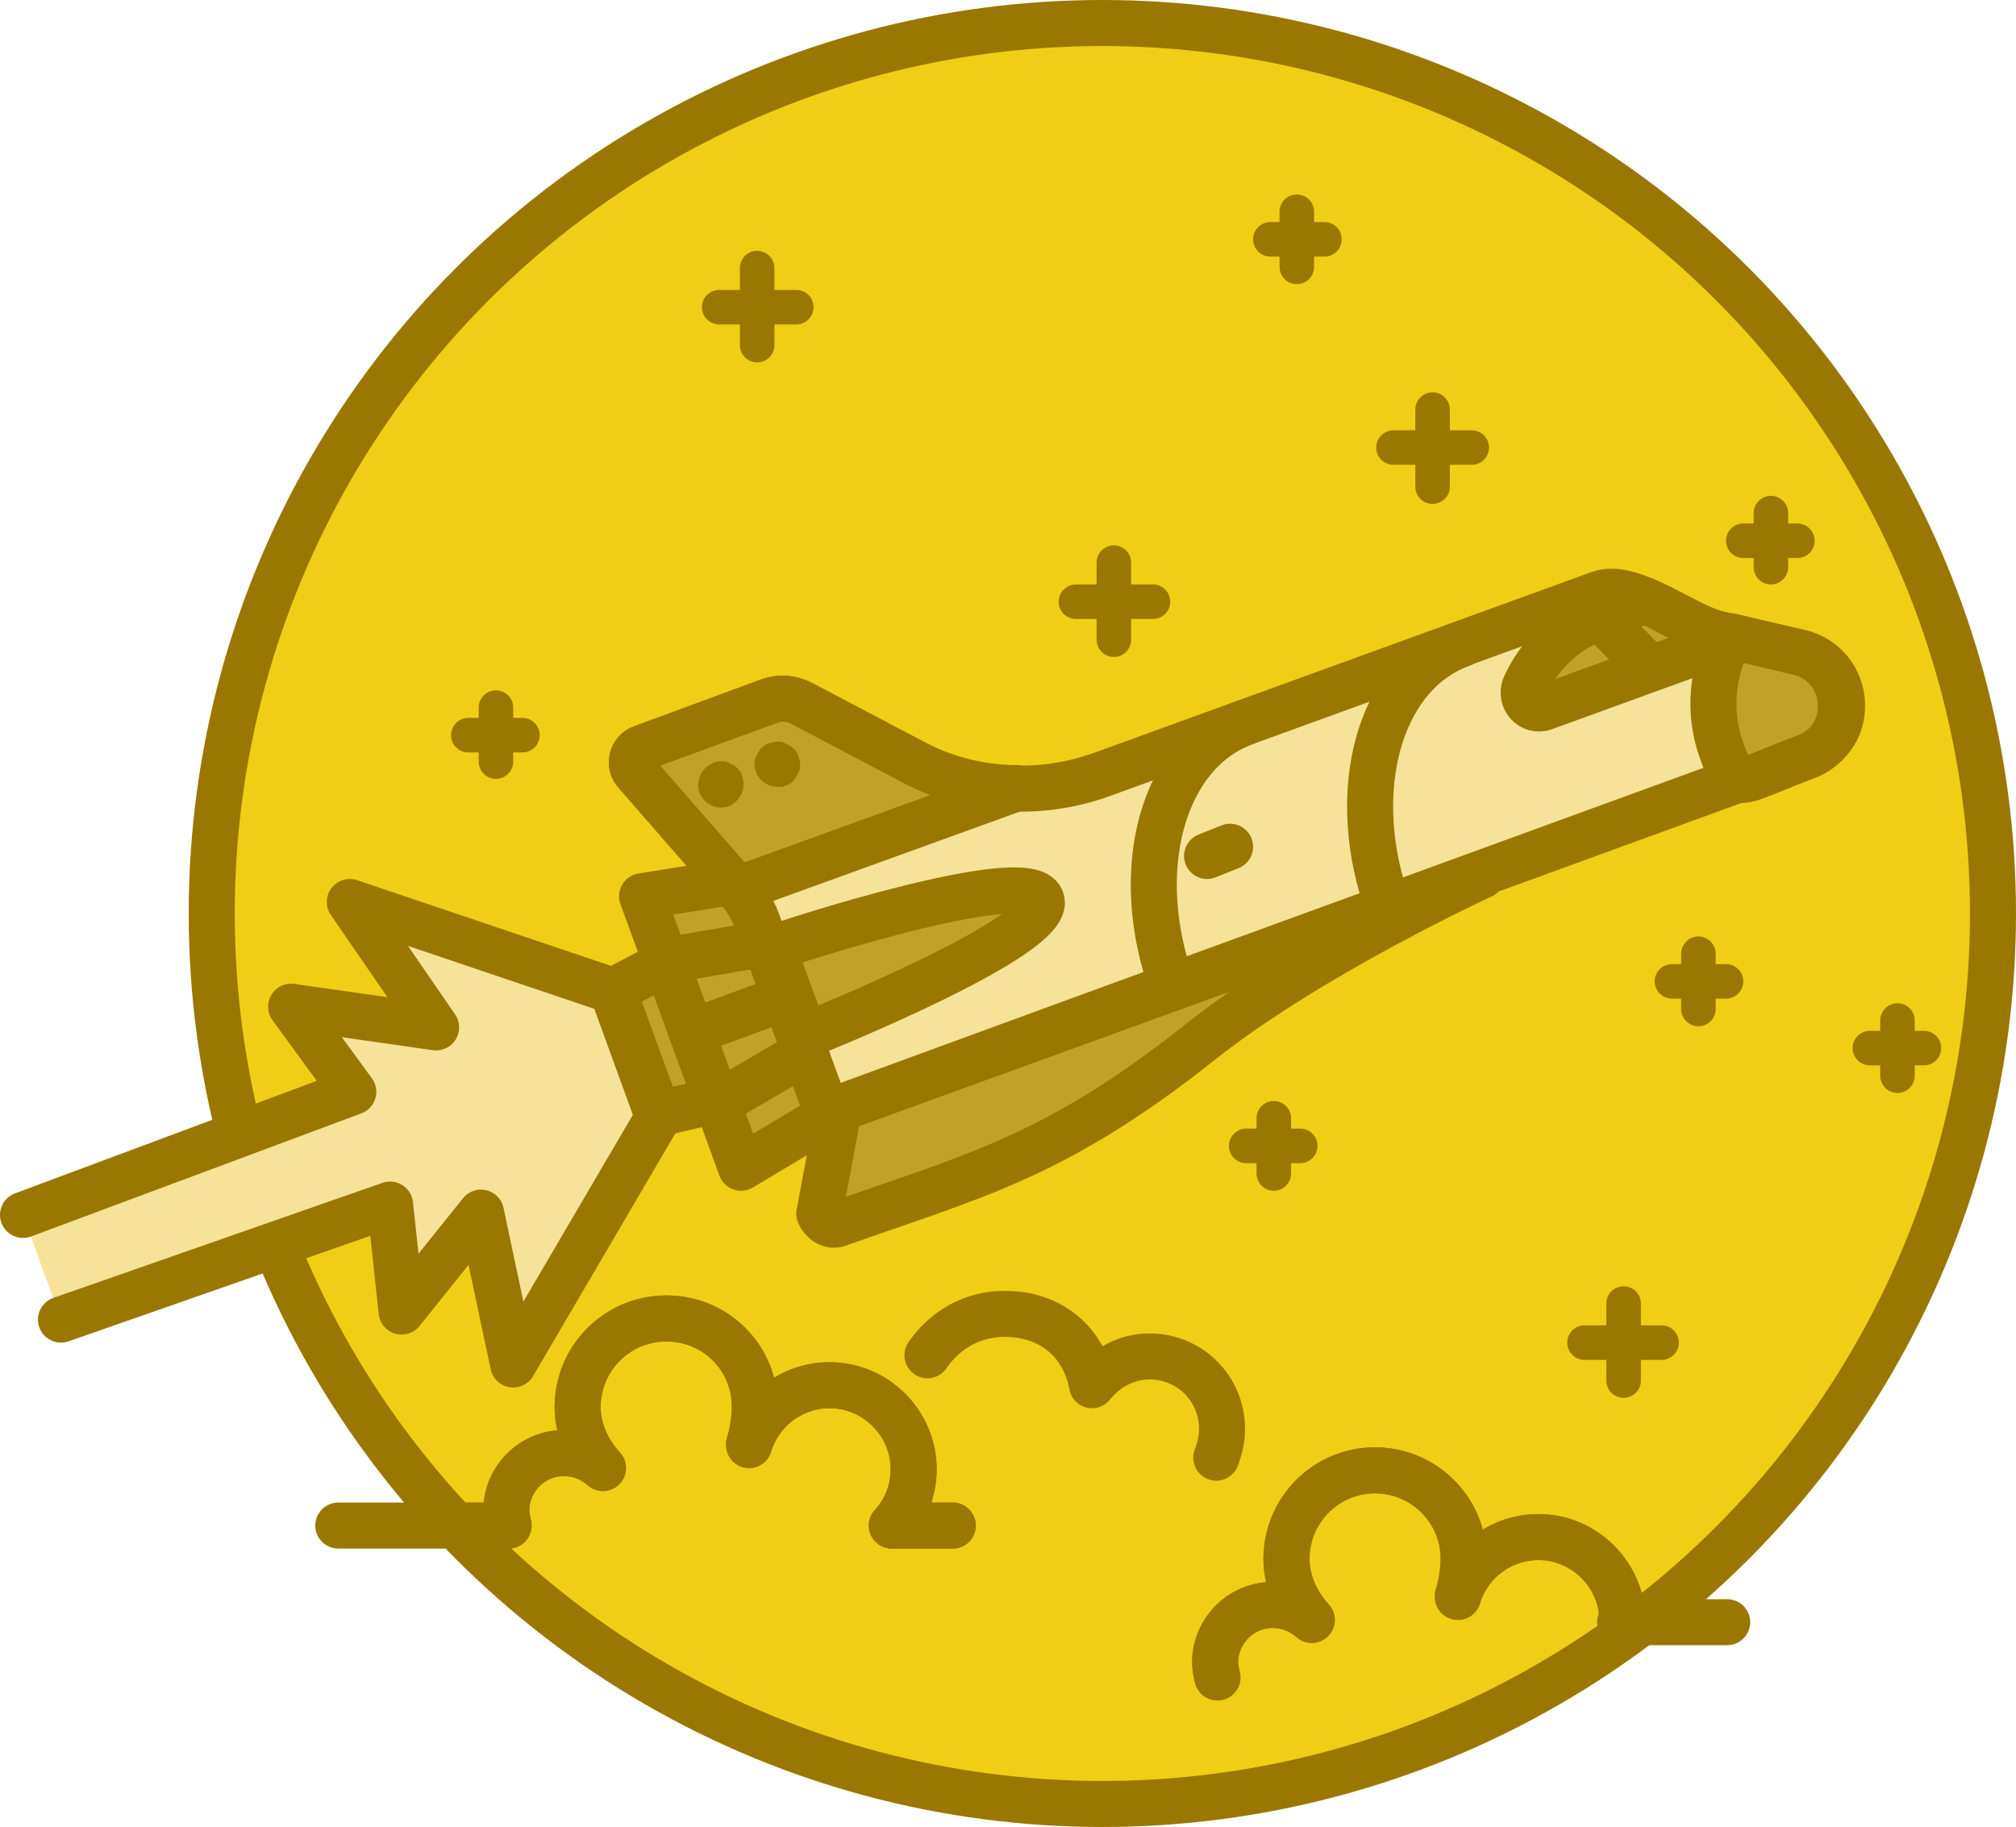 <!-- Generator: Adobe Illustrator 22.0.1, SVG Export Plug-In  -->
<svg version="1.1"
	 xmlns="http://www.w3.org/2000/svg" xmlns:xlink="http://www.w3.org/1999/xlink" xmlns:a="http://ns.adobe.com/AdobeSVGViewerExtensions/3.0/"
	 x="0px" y="0px" width="175.2px" height="158.8px" viewBox="0 0 175.2 158.8" style="enable-background:new 0 0 175.2 158.8;"
	 xml:space="preserve">
<style type="text/css">
	.st0{fill:#F0CE15;stroke:#9A7700;stroke-width:4;stroke-linecap:round;stroke-linejoin:round;stroke-miterlimit:10;}
	.st1{fill:none;stroke:#9A7700;stroke-width:4;stroke-linecap:round;stroke-linejoin:round;stroke-miterlimit:10;}
	.st2{fill:none;stroke:#9A7700;stroke-width:3;stroke-linecap:round;stroke-linejoin:round;stroke-miterlimit:10;}
	.st3{fill:#C3A028;stroke:#9A7700;stroke-width:4;stroke-linecap:round;stroke-linejoin:round;stroke-miterlimit:10;}
	.st4{fill:#F6E299;stroke:#9A7700;stroke-width:4;stroke-linecap:round;stroke-linejoin:round;stroke-miterlimit:10;}
	.st5{fill:#9A7700;}
</style>
<defs>
</defs>
<g>
	<circle class="st0" cx="95.8" cy="79.4" r="77.4"/>
	<path class="st1" d="M44.2,132.6c-0.1-0.4-0.2-0.9-0.2-1.3c0-2.7,2.2-5,5-5c1.3,0,2.5,0.5,3.4,1.3l0,0c-1.3-1.4-2.2-3.3-2.2-5.3
		c0-4.2,3.4-7.7,7.7-7.7s7.7,3.4,7.7,7.7c0,1-0.2,2.3-0.5,3.2l0,0.1c0.9-3,3.7-5.2,7-5.2c4,0,7.3,3.3,7.3,7.3c0,1.9-0.7,3.6-1.9,4.9
		"/>
	<line class="st1" x1="40.8" y1="132.6" x2="44.1" y2="132.6"/>
	<line class="st1" x1="82.8" y1="132.6" x2="77.6" y2="132.6"/>
	<path class="st1" d="M105.8,145.8c-0.1-0.4-0.2-0.9-0.2-1.3c0-2.7,2.2-5,5-5c1.3,0,2.5,0.5,3.4,1.3l0,0c-1.3-1.4-2.2-3.3-2.2-5.3
		c0-4.2,3.4-7.7,7.7-7.7c4.2,0,7.7,3.4,7.7,7.7c0,1-0.2,2.3-0.5,3.2l0,0.1c0.9-3,3.7-5.2,7-5.2c4,0,7.3,3.3,7.3,7.3"/>
	<line class="st1" x1="34.5" y1="97.2" x2="34.5" y2="103.9"/>
	<line class="st1" x1="37.9" y1="100.6" x2="31.2" y2="100.6"/>
	<path class="st1" d="M105.7,126.7c0.3-0.8,0.5-1.6,0.5-2.5c0-3.5-2.8-6.3-6.3-6.3c-2,0-3.8,1-5,2.5c-0.7-3.8-3.6-6.2-7.6-6.2
		c-2.8,0-5.2,1.4-6.7,3.6"/>
	<path class="st1" d="M44.2,132.6c-0.1-0.4-0.2-0.9-0.2-1.3c0-2.7,2.2-5,5-5c1.3,0,2.5,0.5,3.4,1.3l0,0c-1.3-1.4-2.2-3.3-2.2-5.3
		c0-4.2,3.4-7.7,7.7-7.7s7.7,3.4,7.7,7.7c0,1-0.2,2.3-0.5,3.2l0,0.1c0.9-3,3.7-5.2,7-5.2c4,0,7.3,3.3,7.3,7.3c0,1.9-0.7,3.6-1.9,4.9
		"/>
	<line class="st1" x1="29.4" y1="132.6" x2="44.1" y2="132.6"/>
	<line class="st1" x1="82.8" y1="132.6" x2="77.6" y2="132.6"/>
	<line class="st2" x1="141.1" y1="113.3" x2="141.1" y2="120"/>
	<line class="st2" x1="144.4" y1="116.7" x2="137.7" y2="116.7"/>
	<line class="st2" x1="43.1" y1="61.5" x2="43.1" y2="66.2"/>
	<line class="st2" x1="45.4" y1="63.9" x2="40.7" y2="63.9"/>
	<line class="st2" x1="153.9" y1="44.6" x2="153.9" y2="49.3"/>
	<line class="st2" x1="156.2" y1="47" x2="151.5" y2="47"/>
	<line class="st2" x1="147.6" y1="82.9" x2="147.6" y2="87.7"/>
	<line class="st2" x1="150" y1="85.3" x2="145.3" y2="85.3"/>
	<polygon class="st3" points="57.2,96.8 64.1,95.2 59.6,82.8 53.3,86.1 	"/>
	<polygon class="st3" points="73.1,96.3 64.4,101.5 55.8,77.9 65.8,76.3 	"/>
	<line class="st3" x1="57.8" y1="83.5" x2="67.8" y2="81.8"/>
	<line class="st3" x1="62.4" y1="95.9" x2="71.1" y2="90.8"/>
	<line class="st3" x1="60.1" y1="89.7" x2="69.4" y2="86.3"/>
	<path class="st3" d="M72.9,96.4l-1.7,9.1c0.3,0.7,1,1.1,1.6,0.9c11.8-4.2,18.9-5.8,31.6-15.9c9.6-7.6,24.4-14.4,24.4-14.4
		L72.9,96.4z"/>
	<path class="st4" d="M156.4,56.7l-7.1-1.6c-2.9-0.7-7.5-4.5-10.3-3.5L95.8,67.3c-5.5,2-11.6,1.6-16.8-1.2l-9.5-5
		c-0.8-0.4-1.7-0.5-2.6-0.2L55.8,65c-0.9,0.3-1.2,1.5-0.5,2.2l8.8,10.1c0.7,0.7,1.2,1.6,1.6,2.5l5.7,15.6c0.3,0.7,1,1.1,1.8,0.8
		l24.3-8.9l59.5-21.7C161.4,64.2,161,57.8,156.4,56.7z"/>
	<path class="st3" d="M149.3,55.1c-1.8-0.4-4.1-1.9-6.3-2.9l-4.3,1.6c-2.8,1-5,3.2-6.2,5.9c-0.4,1.1,0.6,2.2,1.7,1.8l16.5-6
		L149.3,55.1z"/>
	<line class="st1" x1="143.4" y1="58.1" x2="139.1" y2="53.7"/>
	<path class="st3" d="M79.1,66.1l-9.5-5c-0.8-0.4-1.7-0.5-2.6-0.2L55.8,65c-0.9,0.3-1.2,1.5-0.5,2.2l8.8,10.1l24.3-8.8
		C85.1,68.5,82,67.7,79.1,66.1z"/>
	<path class="st1" d="M101.9,85.8c-3.7-10.1-0.9-20.4,6.3-23"/>
	<path class="st1" d="M120.7,79c-3.7-10.1-0.9-20.4,6.3-23"/>
	<line class="st1" x1="104.9" y1="74.4" x2="106.9" y2="73.6"/>
	<path class="st3" d="M70,90c1.3-0.5,21.6-8.7,20.5-11.8s-22,3.7-23.3,4.2C68.1,85,69,87.5,70,90z"/>
	<path class="st3" d="M149.6,65.2c1.4,3.8,1.1,2.9,7.3,0.6c4.4-1.6,4-8-0.6-9.1l-5.9-1.4C148.8,58.3,148.4,61.8,149.6,65.2z"/>
	<path class="st5" d="M62.7,70.2c-0.8,0-1.6-0.5-1.9-1.3c-0.4-1,0.2-2.2,1.2-2.6c0.5-0.2,1.1-0.2,1.5,0.1c0.5,0.2,0.9,0.6,1,1.1
		c0.4,1-0.2,2.2-1.2,2.6C63.2,70.1,63,70.2,62.7,70.2z M63.1,69.1C63.1,69.1,63.1,69.1,63.1,69.1C63.1,69.1,63.1,69.1,63.1,69.1z"/>
	<path class="st5" d="M67.6,68.4c-0.8,0-1.6-0.5-1.9-1.3c-0.2-0.5-0.2-1.1,0.1-1.5c0.2-0.5,0.6-0.9,1.1-1c0.5-0.2,1.1-0.2,1.5,0.1
		c0.5,0.2,0.9,0.6,1,1.1c0.2,0.5,0.2,1.1-0.1,1.5c-0.2,0.5-0.6,0.9-1.1,1C68.1,68.4,67.8,68.4,67.6,68.4z M67.9,67.3
		C67.9,67.3,67.9,67.3,67.9,67.3C67.9,67.3,67.9,67.3,67.9,67.3z"/>
	<path class="st1" d="M105.8,145.8c-0.1-0.4-0.2-0.9-0.2-1.3c0-2.7,2.2-5,5-5c1.3,0,2.5,0.5,3.4,1.3l0,0c-1.3-1.4-2.2-3.3-2.2-5.3
		c0-4.2,3.4-7.7,7.7-7.7c4.2,0,7.7,3.4,7.7,7.7c0,1-0.2,2.3-0.5,3.2l0,0.1c0.9-3,3.7-5.2,7-5.2c4,0,7.3,3.3,7.3,7.3"/>
	<line class="st1" x1="140.8" y1="141" x2="150.1" y2="141"/>
	<polyline class="st4" points="5.3,114.7 33.9,104.7 34.9,114 41.8,105.4 44.6,118.6 57.2,97.1 53.2,86.1 30.4,78.4 37.9,89.3 
		25.3,87.5 30.7,94.9 2,105.6 	"/>
	<line class="st2" x1="110.7" y1="97.2" x2="110.7" y2="102"/>
	<line class="st2" x1="113" y1="99.6" x2="108.3" y2="99.6"/>
	<line class="st2" x1="112.7" y1="18.4" x2="112.7" y2="23.2"/>
	<line class="st2" x1="115.1" y1="20.8" x2="110.4" y2="20.8"/>
	<line class="st2" x1="164.9" y1="88.7" x2="164.9" y2="93.5"/>
	<line class="st2" x1="167.2" y1="91.1" x2="162.5" y2="91.1"/>
	<line class="st2" x1="96.8" y1="48.9" x2="96.8" y2="55.6"/>
	<line class="st2" x1="100.2" y1="52.3" x2="93.5" y2="52.3"/>
	<line class="st2" x1="65.8" y1="23.3" x2="65.8" y2="30"/>
	<line class="st2" x1="69.2" y1="26.7" x2="62.5" y2="26.7"/>
	<line class="st2" x1="124.5" y1="35.6" x2="124.5" y2="42.3"/>
	<line class="st2" x1="127.9" y1="38.9" x2="121.1" y2="38.9"/>
</g>
</svg>